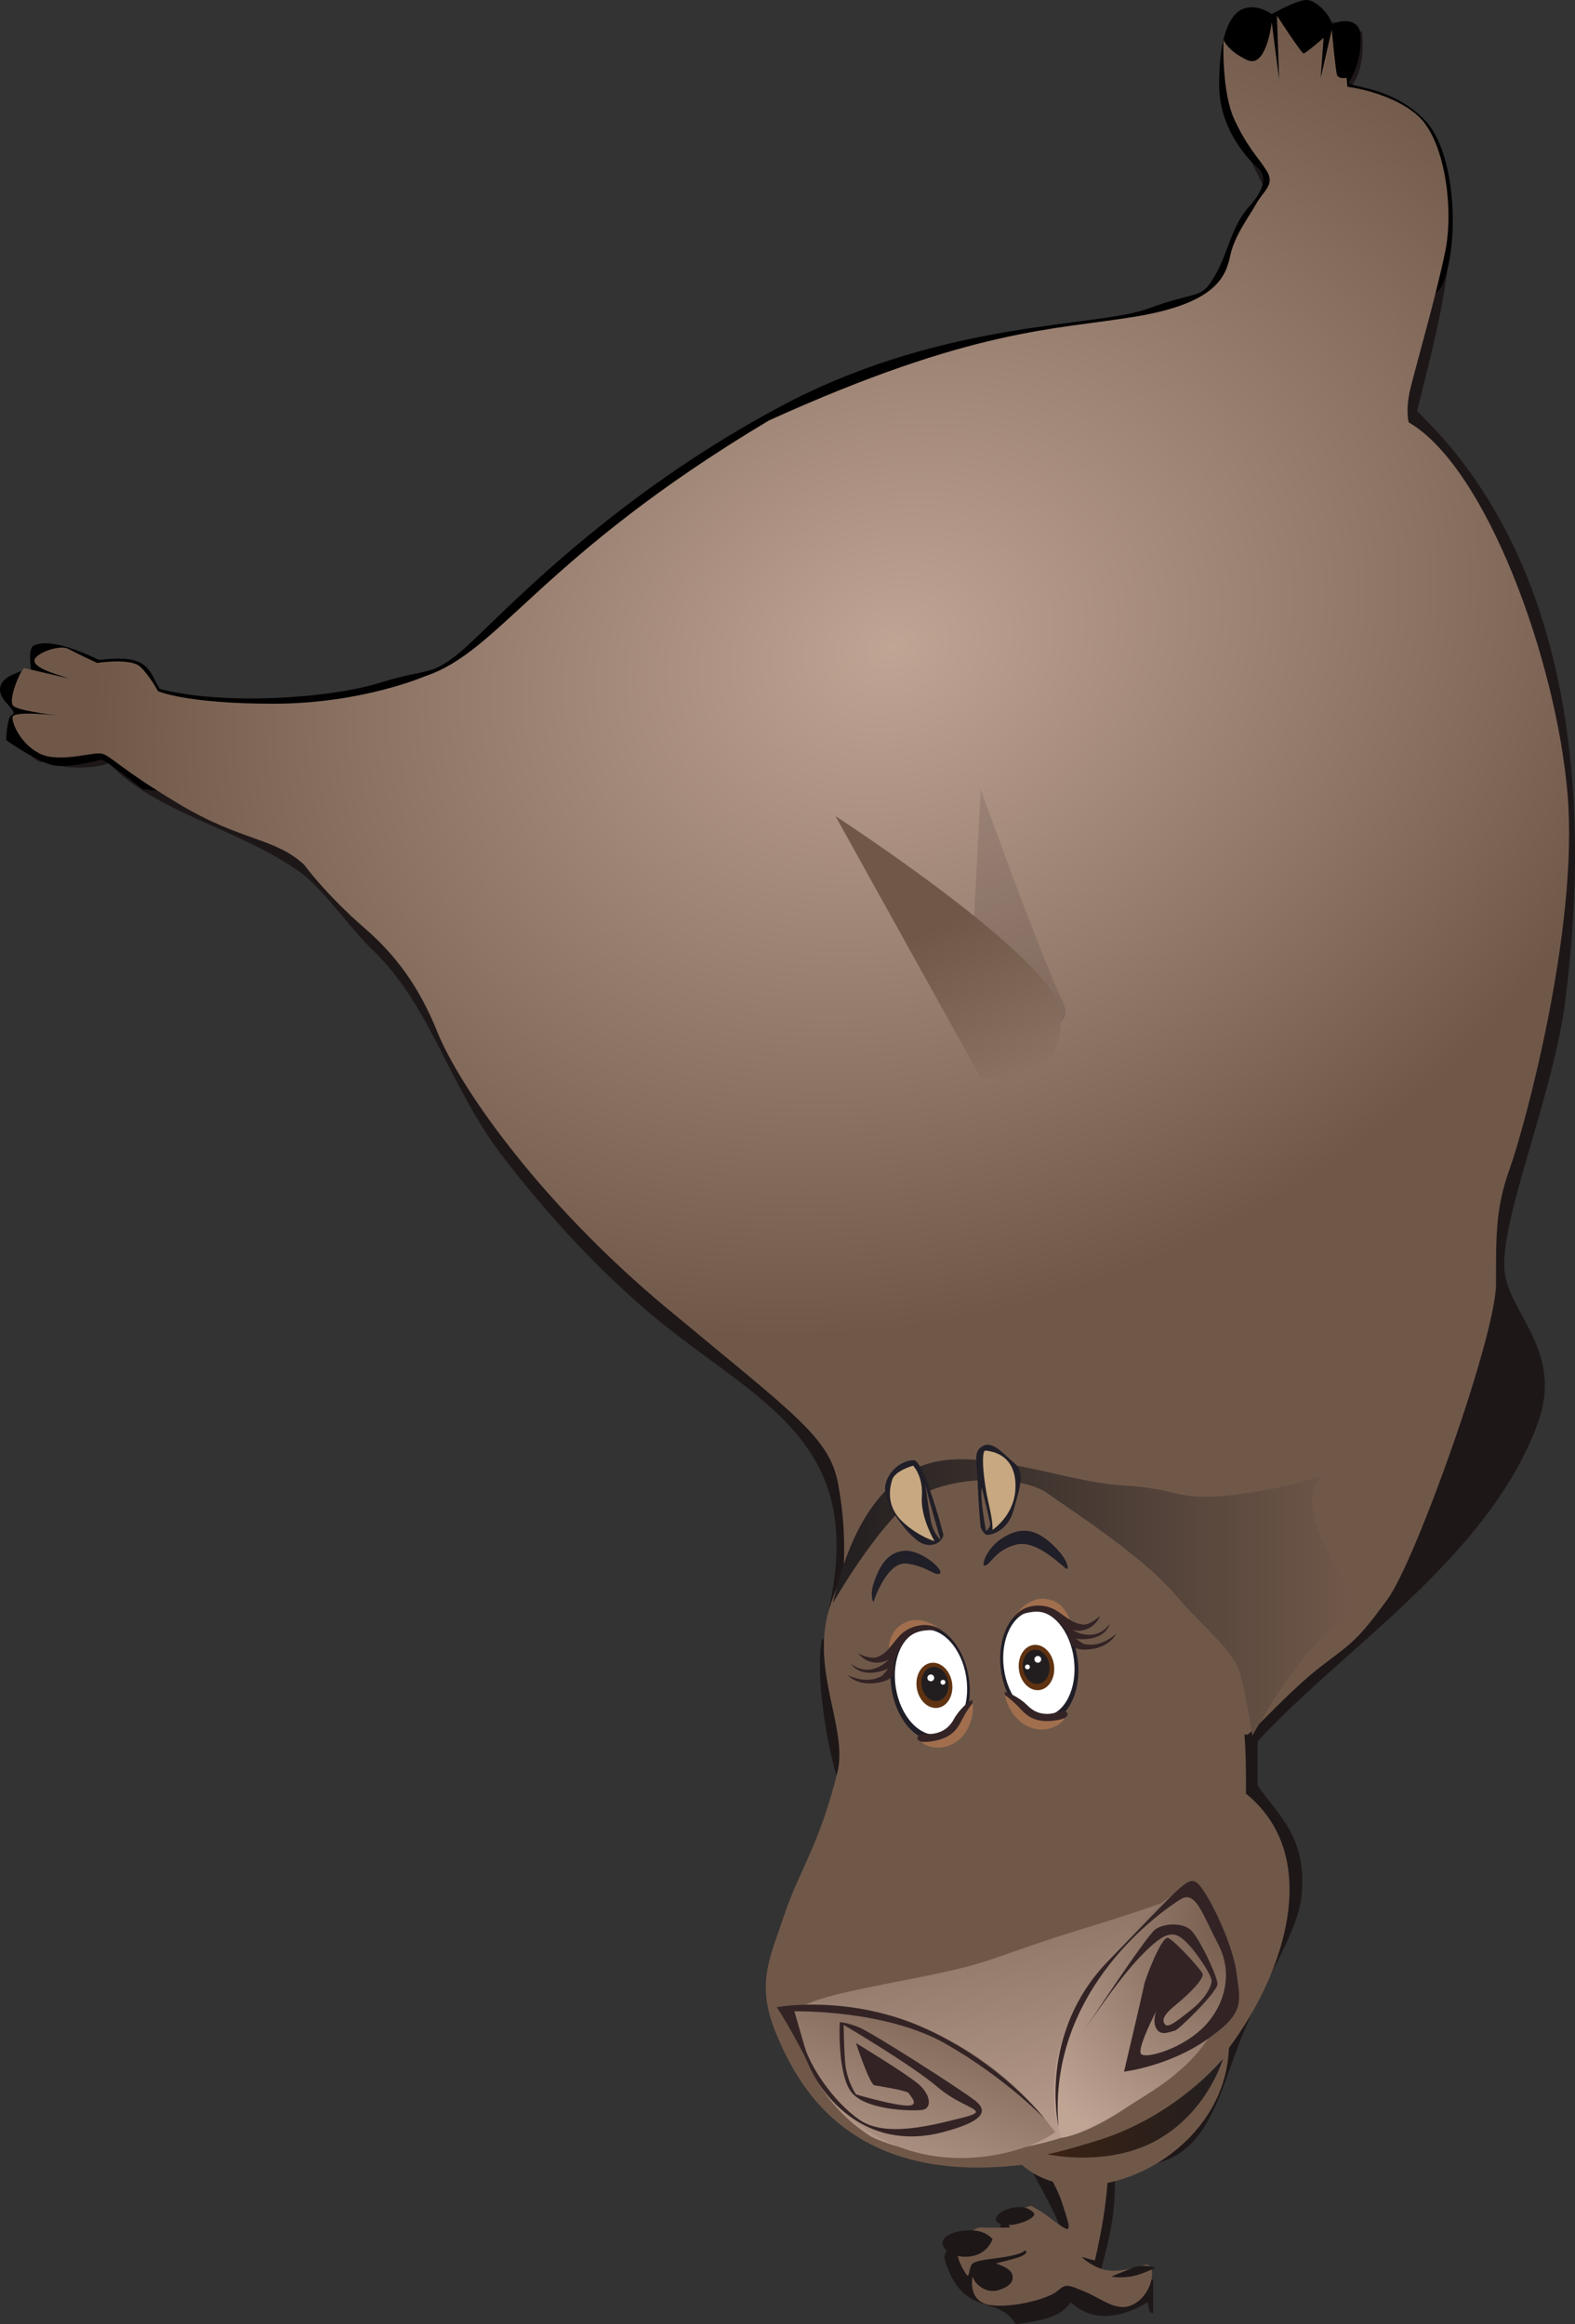 <?xml version="1.0" encoding="utf-8"?>
<!-- Generator: Adobe Illustrator 14.0.0, SVG Export Plug-In . SVG Version: 6.00 Build 43363)  -->
<!DOCTYPE svg PUBLIC "-//W3C//DTD SVG 1.1//EN" "http://www.w3.org/Graphics/SVG/1.1/DTD/svg11.dtd">
<svg version="1.1" id="图层_1" xmlns="http://www.w3.org/2000/svg" xmlns:xlink="http://www.w3.org/1999/xlink" x="0px" y="0px"
	 width="299.472px" height="441.926px" viewBox="0 0 299.472 441.926" enable-background="new 0 0 299.472 441.926"
	 xml:space="preserve">
<rect x="0" y="0" width="299.472" height="441.926" fill="#333333" stroke="none"/>
<g>
	<path fill-rule="evenodd" clip-rule="evenodd" fill="#1E1718" d="M187.906,368.759c-3.41-0.274-3.02,3.251-5.227,4.181
		c-10.059-1.713-21.922,2.922-31.357,5.227c5.712,0.476,15.647,3.183,22.996,5.227c-3.603,3.816-7.883-2.036-13.588-2.091
		c-0.911,2.146,5.319,2.086,2.092,3.136c0.367,1.464,1.839,0.09,2.089-1.045c4.427,6.723,11.624,10.675,17.769,15.679
		c-3.387,6.989-13.943,2.981-20.905,2.091c-17.983-12.854-11.298-41.688,0-57.489c-3.641-4.022-7.158-25.031-5.43-32.188
		c3.48,4.138,7.685,24.32,5.43,31.143c13.07-9.358,17.05-10.594,30.314-19.86c-2.979-8.519-3.599-19.398-3.137-31.357
		c4.173,6.338,9.014-2.521,8.362-7.316c-6.975,1.797-9.354,3.192-12.543,7.316c-2.682-2.196-6.941-2.813-10.453-4.181
		c-6.551,2.282-15.985,17.672-16.74,18.825c7.651-34.059-15.705-39.926-36.566-58.545c-9.356-8.35-17.337-17.184-25.088-27.177
		c-10.713-13.811-13.808-28.855-25.084-39.719c-4.475-4.31-9.452-11.627-13.588-14.634c-11.624-8.444-27.624-11.324-36.585-20.905
		c-2.714,1.573-14.504,0.683-5.226,0c8.746-2.464,9.864-9.647,9.407-12.542c-0.081-0.514,1.777-1.498,2.09-1.046
		c-5.085-7.354-13.613-0.822-11.497,12.544c-7.157,0.217-2.565-5.563-10.452-5.227c-2.201,1.267,2.014,4.871,4.18,5.227
		c-1.676,2.935-3.905-2.267-6.271-2.091c1.387-5.726-0.15-6.265-1.044-11.498c4.4-2.327,6.144-2.078,6.271-7.316
		c8.899,0.544,11.926,4.987,19.859,4.181c0.939,1.849,2.523,3.052,3.137,5.227c16.662,2.819,35.928,2.722,50.172-2.091
		c-7.012,15.863-38.735,2.729-43.901,9.406c-2.909-3.85-5.749-0.195-8.361-3.135c-2.622,1.559-3.671,4.692-5.227,7.317
		c1.955,6.033,4.929,2.241,6.271,3.135c1.465,0.369,0.092,1.84-1.044,2.092c1.339,1.438,4.976,3.093,5.226,0
		c14.081-0.14,19.836,13.33,30.313,19.859c-0.896,3.335,1.645,3.232,2.09,5.227c13.383-1.575,9.419,19.203,18.814,18.813
		c2.304,14.541,18.064,26.363,25.087,37.629c2.852,0.095,2.103-1.741,4.181,0c-0.028,1.017-1.279,0.811-2.089,1.045
		c2.271,4.168,5.479-1.275,5.225,4.181c1.502-2.863,2.633-1.207,5.226,0c-0.552-0.84-1.09-1.696-1.045-3.135
		c3.538,4.007,8.135,0.755,10.452,6.271c3.088-0.909-2.424-1.564-1.044-4.181c2.751-2.628,3.52,2.62,6.271,3.136
		c4.078-0.946-3.464-3.849,0-4.182c1.84-1.502,2.383-0.958,2.091,2.09c5.367,0.966,2.433-6.271,4.181-4.181
		c2.911-2.661,1.338,2.695,1.046,4.181c1.372-1.254,1.643-0.406,3.135,0c2.123,0.321-0.214-3.02-1.044-3.135
		c0.287-2.466,3.894,0.096,4.18,1.045c0.04-2.259,4.118-4.181,7.317-2.091c1.076-1.296-0.135-4.034,4.183-2.09
		c-0.68-1.063-2.404-1.081-2.092-3.137c2.184-0.442,2.769,0.718,4.181,1.046c-0.448-1.99-2.251-2.626-2.089-5.227
		c-1.32-2.726,2.892,4.871,5.226,5.227c0.778-3.218-2.869-2.009-2.091-5.227c0.795,1.645,3.314,1.563,3.135,4.181
		c2.466-0.286-0.095-3.893-1.044-4.181c3.416,0.309,2.739-3.402,6.271-5.226c-3.155-0.14-0.424-2.37-2.091-6.272
		c1.778,0.385,1.973-0.813,2.091-2.09c4.896,0.128-1.137,1.521,0,4.182c2.188-0.414,2.62-4.511,4.181,1.045
		c3.392-1.812-2.714-2.739-1.045-6.271c1.267,2.073,3.604-0.264,1.045-1.046c1.027-3.204,2.79,1.202,4.181,1.046
		c-0.876-1.214-1.378-2.803-1.044-5.227c-1.787-0.046-2.707,0.776-3.137,2.091c-1.219-1.568-3.018-2.557-3.135-5.226
		c1.068,1.021,2.114,2.064,3.135,3.135c1.743-1.046,0.74-4.834,3.137-5.227c-0.839-4.379-11.979-18.348-12.544-26.131
		c-6.203-0.943-4.355-8.483-8.361-13.588c7.108,4.04,13.16,9.138,18.814,14.633c2.725-6.53-2.297-13.011,3.135-18.813
		c6.119,9.265,10.424,24.618,18.814,31.356c1.553-0.456-0.411-1.337,0-3.136c6.897-1.546,6.863,2.119,11.499-1.045
		c3.109,1.223-3.43,1.3-3.136,3.136c2.295,0.855,5.162,0.083,6.271,4.182c1.946-3.28,5.29-5.162,6.271-9.407
		c1.844,1.967,3.236-1.429,4.182,2.09c2.77-2.591,0.243-4.414,5.227-5.227c-0.445-1.993-2.987-1.892-2.091-5.227
		c2.424,0.821,4.695-0.355,6.271,3.137c0.73-1.306,2.229-6.12-1.045-7.317c1.418-0.175,4.719,1.282,7.317-2.09
		c0.863-2.954-1.474-2.708-1.046-5.227c2.249,2.346,3.697-0.732,3.135-4.182c-0.84,0.554-1.696,1.092-3.135,1.046
		c1.789-0.977,2.105-4.26,4.181-2.09c-0.145-1.946-0.688-3.494-2.091-4.181c0.251-2.696,1.799,1.435,4.182,0
		c0.294-1.869-0.989-2.146-1.045-1.046c-3.455-1.567,2.172-2.557,1.045-5.227c-6.452,3.948,4.57-4.797,2.09-6.271
		c-0.285,1.462-3.359,3.573-6.271,5.227c1.955-4.823,1.104-2.288,4.182-5.227c-1.553-0.652-2.807-0.534,0-3.136
		c-0.457-1.551-1.339,0.413-3.137,0c1.726-20.919,4.384-24.753-4.181-38.675c-3.702,0.117,2.222,3.456-1.045,3.137
		c-3.635-1.732-0.393-5.681-5.227-7.317c1.026-3.205,2.789,1.202,4.181,1.046c-1.249-4.326-6.903-4.245-6.271-10.453
		c-0.932,0.463-1.87,0.918-2.091,2.091c-0.214-4.588-1.74-5-3.136-11.498c-0.976,0.767-1.585,1.9-2.091,3.136
		c-3.011-1.489-2.109-5.671,0-7.316c-7.854,2.576,2.563-6.546-4.181-6.271c1.757-2.075,5.999-1.666,7.316-4.181
		c2.268-0.177,0.474,3.706,1.045,5.227c3.412-0.693,8.8,2.182,14.634,5.226c3.149-3.708-1.567-6.063-1.044-8.362
		c-1.227,0.169-0.883,1.905-1.046,3.137c-3.099-1.97-1.657-4.505-5.227-4.182c-2.282-9.11,0.554-16.014,5.227-20.904
		c-3.938-8.562-13.636-23.482-5.227-34.493c10.247-0.634,13.757-0.349,22.995,3.135c0.433,4.613-0.283,8.078-2.091,10.453
		c27.898,6.552,18.275,38.488,12.543,61.67c25.608,24.488,34.187,64.389,28.223,111.84c-2.359,18.767-12.976,42.932-11.498,52.264
		c1.236,7.811,11.059,14.963,6.272,28.221c-9.268,25.664-37.624,43.342-53.309,60.625c0,2.788,0,5.574,0,8.362
		c3.567,5.342,9.499,9.643,8.362,20.905c-0.734,7.271-6.93,15.664-11.498,27.176c-4.189,10.557-6.341,22.605-17.769,24.04
		c-5.747,0.722-11.952-2.332-19.861-1.044c2.329,3.245,7.723,3.426,13.588,3.135c0.309,7.973-1.523,13.805-3.135,19.86
		c2.379,2.981,6.126-1.47,10.452,0c0,2.091,0,4.181,0,6.271c-1.017-0.028-0.811-1.279-1.044-2.091
		c-4.636,2.879-10.395,4.069-14.635,0c-1.877,3.002-6.137,3.618-10.452,4.181c-3.549-5.87-10.114-0.843-13.588-12.542
		c-0.005-3.2,7.224-4.543,9.407-2.092c2.17-0.268,0.284-4.591,2.091-5.226c6.605-1.38,7.53,2.922,11.498,4.182
		c-1.729-5.939-5.007-10.325-7.317-15.679c-3.485,0-6.968,0-10.452,0c1.111-2.373,6.571-0.397,9.406-1.046
		c8.219-2.647,17.983-9.805,26.132-15.679c-0.449-2.337-5.151-0.424-7.316-1.045c0.501-3.289-1.489-4.086-2.091-6.272
		c-7.64,0.551-9.741,9.225-7.317,16.725c-11.268-9.897,4.709-23.076,4.183-35.538c2.085,3.445,1.648,0.224,5.226,0
		c0.781-3.221-3.604-1.274-2.091-5.227c-4.049,2.645-9.718,2.475-11.498,9.407C196.454,368.338,188.983,372.045,187.906,368.759z
		 M192.089,279.913c3.794-4.692,4.256-13.604-3.137-14.635C187.44,268.863,192.345,277.413,192.089,279.913z M173.272,279.913
		c-0.543-1.646-4.024-5.598-1.045-7.317c0.857,4.37,3.161,7.293,6.271,9.407c-0.611-5.658-0.529-12.013-4.181-14.633
		C166.806,268.507,172.388,282.859,173.272,279.913z M189.997,310.226c3.326,3.294,7.011,6.229,14.634,5.227
		c2.199-5.849,1.196-15.217-2.09-18.815C191.519,294.324,190.501,302.019,189.997,310.226z M191.043,313.36
		c2.864,9.555,16.53,9.938,25.086,8.362c-0.918-3.398-1.999-10.568-1.046-12.543C207.059,313.249,199.653,323.988,191.043,313.36z"
		/>
	<path d="M27.175,150.076c0,0-7.299-5.763-7.939-5.635c-0.639,0.129-5.633,1.538-8.707,1.153c-3.072-0.385-9.348-4.866-9.348-4.866
		s0.129-4.354,1.025-4.738c0.896-0.384,0.127-1.024-1.281-2.689c-1.408-1.664-1.408-3.712,1.408-4.993
		c2.818-1.281,3.587-1.025,3.587-1.025s-0.769-4.096,0.64-4.609c1.408-0.513,4.225-1.023,12.293,2.817
		c8.58-1.025,9.35,1.124,11.396,5.479c12.165,3.201,32.371,1.839,41.848-1.105s9.632-1.099,15.523-5.963
		c5.889-4.865,27.368-29.325,62.968-47.765c30.35-15.365,57.788-13.854,67.648-17.441c9.859-3.586,10.061-1.636,12.751-6.246
		c2.689-4.61,3.045-9.293,6.503-13.136c3.458-3.842,3.026-6.147,1.875-7.171c-1.154-1.023-7.556-6.915-7.556-16.007
		s1.922-13.446,4.609-14.471c2.688-1.023,5.379,1.025,5.379,1.025S246.535,0,248.456,0c1.922,0,4.738,3.202,4.738,4.61
		c3.329-1.408,5.122-0.002,5.378,1.279c0.257,1.281,0.513,5.636-2.178,9.861c1.025,1.024,8.325,0.769,14.472,7.043
		s6.658,23.944,3.329,31.501c-3.329,7.556-58.009,16.905-69.917,22.41c-11.909,5.506-21.899,11.269-47.638,25.609
		c-25.739,14.342-25.355,43.283-59.547,47.636C62.903,154.303,27.175,150.076,27.175,150.076z"/>
	
		<radialGradient id="SVGID_1_" cx="169.635" cy="123.069" r="155.935" gradientTransform="matrix(0.93 -0.368 0.299 0.757 -24.955 92.349)" gradientUnits="userSpaceOnUse">
		<stop  offset="0" style="stop-color:#C0A595"/>
		<stop  offset="1" style="stop-color:#705849"/>
	</radialGradient>
	<path fill="url(#SVGID_1_)" d="M4.651,127.039c-0.707,0.142-3.242,6.206-2.115,7.192c1.129,0.985,8.46,1.832,8.46,1.832
		s-8.46-0.988-8.601,0.282c-0.143,1.27,1.549,5.077,5.075,6.909c3.525,1.832,9.729-0.141,11.562,0s2.962,2.397,14.945,9.588
		c11.986,7.19,18.225,6.376,23.864,11.594c0,0,3.964,5.505,11.578,12.131c5.89,5.127,10.273,11.047,13.759,19.702
		c4.089,10.152,19.23,32.186,43.624,52.489c24.394,20.304,30.832,24.496,32.523,33.238c1.692,8.742,1.27,16.496,0.564,22.7
		c-0.706,6.203,76.17,25.699,77.298,25.135s7.963-8.34,14.024-12.992c6.063-4.651,6.755-4.754,12.593-12.707
		c5.351-7.289,20.646-50.127,20.646-59.997c0-9.869-0.027-14.561,2.651-22.031c2.678-7.473,13.081-45.292,10.967-70.954
		c-2.114-25.661-15.555-62.377-30.218-70.837c0,0-0.662-2.34,0.323-6.43c0.986-4.089,4.935-17.767,6.627-26.085
		c1.691-8.318-0.141-21.29-5.217-25.802c-5.075-4.512-13.396-5.499-13.396-5.499l-0.14-1.692c0,0-1.552,0.282-1.832-0.564
		c-0.284-0.846-0.988-8.6-0.988-8.6l-2.115,9.164l0.563-7.614c0,0-3.384,2.962-3.806,2.962c-0.423,0-5.076-7.191-5.076-7.191
		l0.422,12.126l-1.408-10.856c0,0-0.988,8.882-4.653,7.19c-3.666-1.692-4.513-3.807-4.513-3.807s-0.422,9.87,2.114,15.228
		c2.54,5.358,4.372,6.91,6.063,9.588c1.692,2.679-0.563,3.807-1.974,6.345s-4.09,5.922-4.934,9.869
		c-0.848,3.948-2.679,9.024-18.048,11.563s-30.739,2.114-69.654,19.739c-43.428,25.943-51.183,43.992-65.424,48.645
		c0,0-11.983,5.217-28.764,5.217c-16.777,0-21.995-2.396-21.995-2.396s-1.551-2.962-3.384-4.653
		c-1.834-1.692-8.179-0.705-8.179-0.705s-4.229-1.975-5.499-2.68c-1.269-0.704-4.792,0.284-6.062,1.552
		c-1.27,1.269,1.127,2.396,3.666,3.242c2.537,0.847,2.537,0.847,2.537,0.847L4.651,127.039z"/>
	<g>
		<path fill="#705849" d="M195.572,407.003c0,0,5.131,7.944,6.289,11.585c1.158,3.642,1.985,5.794,0.662,5.131
			c-1.324-0.662-3.641-2.649-4.468-3.146c-0.828-0.496-1.987-1.158-1.987-1.158s-5.958,1.491-4.965,2.814s0.993,1.323,0.993,1.323
			s-3.791,0.104-5.457-0.019s-4.565,2.837-4.628,4.565c-0.062,1.728,1.727,4.565,1.974,4.627c0.248,0.063,0.248-0.925,0.679-1.974
			c0.433-1.049,3.519-1.109,6.418-1.604c2.899-0.495,3.579-0.988,3.702-1.173c0.123-0.186,1.05,0.37-0.74,1.11
			c-1.791,0.74-7.96,1.852-8.7,2.776c-0.74,0.926-1.356,5.737,2.776,6.417s10.983-1.111,12.772-2.529
			c1.789-1.419,1.666-1.543,5.368,0s6.479,4.38,9.871,2.036c3.394-2.345,3.765-7.776,1.48-7.097
			c-2.281,0.68-5.553,1.543-7.959,0.803s-4.011-2.344-4.011-2.344l2.529,0.678c0,0,2.778-11.104,2.531-19.188
			s-14.993-6.108-15.056-3.887"/>
		<g>
			<path fill="#1E1718" d="M191.646,420.037c-2.56,0.839-3.213,2.676-0.682,3.017c2.53,0.342,6.375-1.459,5.596-2.286
				C195.782,419.94,194.323,419.161,191.646,420.037z"/>
			<path fill="#1E1718" d="M188.725,425.779c0,0-1.36-2.043-5.255-1.654c-3.894,0.39-5.305,2.189-3.455,3.844
				C181.864,429.624,187.07,429.965,188.725,425.779z"/>
			<path fill="#1E1718" d="M188.189,430.062c-2.626,0.146-3.502,0.243-3.357,2.238c0.147,1.996,2.629,3.797,4.818,3.212
				c2.189-0.584,3.309-1.702,2.773-3.162C191.889,430.889,188.189,430.062,188.189,430.062z"/>
			<path fill="#1E1718" d="M211.306,432.885c0,0,1.948-0.827,4.039-1.654c2.095-0.827,4.333-0.05,4.333-0.05
				s-2.386,1.265-4.478,1.654C213.106,433.226,211.306,432.885,211.306,432.885z"/>
		</g>
	</g>
	<path fill="#705849" d="M181.124,281.335c-13.6,4.12-18.979,11.57-23.144,23.606c-4.168,12.036,2.953,22.712,1.388,31.477
		c-3.472,14.35-7.407,19.209-10.184,27.541c-2.776,8.333-5.555,13.192-1.619,22.682c3.934,9.489,13.654,28.931,46.75,24.996
		c12.035,10.646,38.652-1.389,39.347-22.219c10.877-14.581,17.82-36.567,3.239-48.371c0.231-18.283-2.083-25.458-8.564-33.096
		c-6.479-7.639-16.664-17.59-25.227-22.45C194.547,280.641,188.76,279.021,181.124,281.335z"/>
	<path opacity="0.13" fill="#221E1F" d="M186.475,150.077l-2.328,44.598c0,0,22.212,4.605,17.88-4.334
		C197.69,181.4,186.475,150.077,186.475,150.077z"/>
	<linearGradient id="SVGID_2_" gradientUnits="userSpaceOnUse" x1="221.295" y1="264.831" x2="180.96" y2="175.035">
		<stop  offset="0" style="stop-color:#C0A595"/>
		<stop  offset="1" style="stop-color:#705849"/>
	</linearGradient>
	<path fill="url(#SVGID_2_)" d="M158.855,155.181l27.55,49.612c0,0,16.046,4.457,15.249-12.229
		C201.182,182.64,158.855,155.181,158.855,155.181z"/>
	<linearGradient id="SVGID_3_" gradientUnits="userSpaceOnUse" x1="185.121" y1="333.72" x2="198.555" y2="416.527">
		<stop  offset="0" style="stop-color:#705849"/>
		<stop  offset="1" style="stop-color:#C0A595"/>
	</linearGradient>
	<path fill="url(#SVGID_3_)" d="M150.868,383.159c1.542-2.774,7.711-4.008,23.44-7.093s13.263-3.701,32.383-9.561
		c19.122-5.859,20.355-7.401,21.591-6.785c1.232,0.616,6.166,14.494,6.476,19.738c0.31,5.243-21.681,25.369-32.972,27.035
		c0,0-20.731,7.034-36.096-0.185C152.363,397.979,150.868,383.159,150.868,383.159z"/>
	<radialGradient id="SVGID_4_" cx="236.253" cy="365.75" r="48.687" gradientUnits="userSpaceOnUse">
		<stop  offset="0" style="stop-color:#705849"/>
		<stop  offset="1" style="stop-color:#C0A595"/>
	</radialGradient>
	<path fill="url(#SVGID_4_)" d="M201.786,406.494c0,0-5.646-14.154,6.111-30.319s18.725-18.58,20.385-16.454
		s15.254,21.965-8.995,37.763C205.614,406.392,201.786,406.494,201.786,406.494z"/>
	<linearGradient id="SVGID_5_" gradientUnits="userSpaceOnUse" x1="182.175" y1="373.866" x2="165.047" y2="422.082">
		<stop  offset="0" style="stop-color:#705849"/>
		<stop  offset="1" style="stop-color:#C0A595"/>
	</linearGradient>
	<path fill="url(#SVGID_5_)" d="M149.461,382.477c0,0,29.688-5.793,51.168,22.929C193.87,410.716,161.529,419.646,149.461,382.477z"
		/>
	<g>
		<path fill="#332325" d="M201.263,404.404c0,0-4.072-17.646,9.503-31.591c13.574-13.944,14.931-15.92,16.659-14.933
			c1.728,0.988,6.788,10.982,7.651,17.03s1.604,7.896-5.678,12.957c-7.279,5.06-15.672,6.048-15.672,6.048
			s3.702-15.673,3.825-16.536c0.124-0.864,3.333-9.379,4.567-8.886c1.233,0.493,6.169,5.922,6.539,6.787
			c0.37,0.864-2.345,3.702-4.936,5.8c-2.592,2.099-2.839,3.085-2.222,3.825c0.618,0.74,1.975-0.37,4.813-2.591
			c2.839-2.222,3.95-4.443,4.072-5.554c0.123-1.11-3.331-6.292-5.43-8.021c-2.097-1.728-3.823-1.234-8.391,3.578
			c-4.566,4.813-11.106,14.809-11.106,14.809s12.463-19.002,14.191-20.237c1.728-1.235,5.183-1.358,6.786,0.123
			c1.605,1.48,5.061,8.762,5.061,10.243c0,1.48-7.404,8.762-8.145,8.885s-2.59,1.11-3.455-0.37c-0.865-1.481,0-3.456,0-3.456
			s-3.879,7.421-2.891,8.284c0.987,0.863,7.394-0.953,11.466-4.777c4.072-3.825,6.271-10.161,3.185-16.084
			c-3.084-5.924-4.326-10.328-7.165-8.601C221.653,362.866,199.041,377.997,201.263,404.404z"/>
		<path fill="#332325" d="M166.218,396.507c0,0,6.293,0.988,6.539,1.481c0.247,0.493,2.592,2.714-0.863,2.344
			s-9.133-2.098-9.133-2.098s-1.85-2.592-2.097-6.417s-0.247-6.786-0.247-6.786s12.834,7.528,17.893,11.847
			c5.061,4.317,10.613,4.317,4.69,5.799c-5.924,1.48-14.686,3.824-19.621,0.37c-4.936-3.455-9.256-9.996-10.366-13.821
			c-1.11-3.824-1.974-6.786-1.974-6.786s17.275-0.372,28.752,6.169c11.476,6.541,18.88,14.315,18.88,14.315
			s-8.02-10.489-22.582-17.152c-14.562-6.664-28.385-4.122-28.385-4.122s3.705,5.726,6.172,11.278
			c2.469,5.554,10.613,16.167,25.052,12.588c8.145-2.099,9.009-4.071,6.54-6.047c-2.468-1.976-19.745-13.08-22.337-14.067
			c-2.591-0.988-3.454-0.865-3.454-0.865s-0.493,9.131,1.974,12.957c2.469,3.827,11.847,3.948,13.698,3.702
			c1.851-0.245,1.728-2.837-0.741-4.936c-2.467-2.098-11.847-7.774-11.847-7.774S165.231,396.015,166.218,396.507z"/>
	</g>
	<linearGradient id="SVGID_6_" gradientUnits="userSpaceOnUse" x1="199.134" y1="400.861" x2="232.544" y2="400.861">
		<stop  offset="0" style="stop-color:#3B2213"/>
		<stop  offset="1" style="stop-color:#221E1F"/>
	</linearGradient>
	<path fill="url(#SVGID_6_)" d="M232.544,391.46c0,0-9.086,11.307-24.832,15.849c-5.854,1.816-8.578,2.321-8.578,2.321
		s11.606,2.624,21.097-2.826C229.717,401.354,232.544,391.46,232.544,391.46z"/>
	<linearGradient id="SVGID_7_" gradientUnits="userSpaceOnUse" x1="158.362" y1="303.766" x2="257.071" y2="303.766">
		<stop  offset="0" style="stop-color:#221E1F"/>
		<stop  offset="1" style="stop-color:#705849"/>
	</linearGradient>
	<path fill="url(#SVGID_7_)" d="M158.362,304.833c0,0,7.528-13.227,14.242-18.923c6.715-5.696,21.566-5.493,26.451-2.034
		c4.883,3.459,18.108,12.006,24.211,19.126c6.105,7.121,11.395,10.782,12.616,15.462c1.221,4.68,2.238,11.599,2.238,11.599
		s7.527-13.837,14.242-19.533c6.714-5.696,5.697-5.291,0.407-14.854c-5.29-9.562-3.257-14.445,0-15.665
		c3.254-1.221-4.274,2.442-16.888,4.069c-12.616,1.627-10.987-1.019-22.382-1.629c-11.394-0.61-28.484-8.139-38.861-3.459
		C164.262,283.672,160.194,296.898,158.362,304.833z"/>
	<g>
		<path fill="#201E27" d="M173.746,277.647c-2.177,0-4.884,1.953-5.417,4.795c-0.532,2.842,3.465,8.613,6.218,10.568
			c2.754,1.955,5.062-0.266,4.796-1.332C179.076,290.613,175.611,277.647,173.746,277.647z"/>
		<path fill="#201E27" d="M186.535,275.16c-1.438,1.063-0.798,2.665-0.622,7.194c0.18,4.529,0.534,7.993,0.534,7.993
			s0.532,1.51,1.332,1.51s3.907-0.799,4.975-4.796c1.064-3.997,2.308-7.018,0.088-8.882S188.579,273.65,186.535,275.16z"/>
		<path fill="#705849" d="M175.941,282.354c0,0,0.621,4.617,1.064,6.927c0.445,2.31,1.865,3.554,1.865,3.554
			S177.095,286.974,175.941,282.354z"/>
		<path fill="#705849" d="M186.686,282.887c0,0,1.6,6.484,1.6,7.017s-0.798,1.243-0.798,1.243S186.243,284.662,186.686,282.887z"/>
		<path fill="#C7A881" d="M173.62,278.69c0,0-3.425,0.925-3.979,2.684c-0.556,1.759-1.111,5.09,1.943,7.959
			c3.054,2.869,6.108,3.702,6.108,3.702s-2.684-4.442-2.406-8.422S173.62,278.69,173.62,278.69z"/>
		<path fill="#C7A881" d="M187.41,275.821c-0.99-0.104-0.37,6.016,0.556,9.995s0.74,5.091,0.74,5.091s3.979-2.592,4.35-7.497
			S190.927,276.191,187.41,275.821z"/>
		<path fill="#201E27" d="M187.16,297.699c-0.553,0.035,0.313-3.36,3.672-5.393s6.094-1.562,9.141,1.251
			c3.049,2.813,3.283,4.688,2.893,4.767s-5.548-5.704-9.689-4.61C189.034,294.807,188.409,297.621,187.16,297.699z"/>
		<path fill="#201E27" d="M178.721,299.183c0.851-0.617-3.596-4.609-6.877-4.298c-3.281,0.313-4.688,3.205-5.626,5.861
			c-0.938,2.657-0.156,3.906-0.156,3.906s2.5-7.815,6.329-7.345C176.22,297.777,177.861,299.808,178.721,299.183z"/>
		<g>
			<g>
				
					<ellipse transform="matrix(0.987 -0.159 0.159 0.987 -48.732 32.285)" fill="#201E27" cx="177" cy="320.087" rx="7.423" ry="11.055"/>
				<path fill="#FFFFFF" d="M183.704,318.797c0.888,5.498-1.386,10.437-5.077,11.032c-3.692,0.596-7.403-3.378-8.29-8.873
					c-0.888-5.501,1.386-10.438,5.078-11.037C179.105,309.325,182.817,313.3,183.704,318.797z"/>
				<path fill="#5F3211" d="M181.016,319.925c0.38,2.357-0.809,4.511-2.656,4.81c-1.849,0.298-3.653-1.372-4.035-3.728
					c-0.38-2.36,0.809-4.512,2.656-4.812C178.829,315.897,180.635,317.567,181.016,319.925z"/>
				
					<ellipse transform="matrix(0.987 -0.16 0.16 0.987 -48.856 32.473)" fill="#221E1F" cx="177.691" cy="320.322" rx="2.56" ry="3.268"/>
				<circle fill="#FFFFFF" cx="176.982" cy="319.043" r="0.648"/>
				<circle fill="#FFFFFF" cx="179.296" cy="319.876" r="0.463"/>
			</g>
			<g>
				<path fill="#A16F4E" d="M184.901,323.855c0,0-2.499,2.962-3.979,4.813c-1.481,1.852-4.628,1.573-5.554,2.129
					s2.592,2.592,5.924,0.74C184.624,329.687,185.271,325.429,184.901,323.855z"/>
				<path fill="#332325" d="M184.872,323.238c-0.619,0.122-2.591,1.975-3.456,3.579c-0.864,1.604-1.976,2.344-3.332,2.714
					s-2.467,0-3.207,0.37s-0.989,1.852,2.837,1.111c3.826-0.741,4.565-2.839,5.429-4.443c0.865-1.604,1.759-2.714,1.759-2.714
					L184.872,323.238z"/>
				<path fill="#A16F4E" d="M179.253,310.075c0,0-3.554-2.947-6.732-1.73c-3.178,1.216-3.646,4.067-3.553,6.452
					s0.888,3.693,0.888,3.693S169.108,307.645,179.253,310.075z"/>
				<path fill="#332325" d="M163.123,314.376c0,0,2.479,1.308,3.833,0.653c1.355-0.653,1.682-1.029,3.692-3.553
					c2.012-2.523,5.896-3.363,8.604-1.401c-5.377-0.515-6.992,0.697-8.884,5.002c-0.842,1.916,0.328,3.271-1.45,4.253
					c-1.263,0.699-5.328,1.638-7.714-0.794c4.255,1.964,6.639,0,6.639,0l1.075-1.262c0,0-4.767,2.337-7.152-0.936
					c3.881,2.991,7.247-0.794,7.247-0.794S165.928,317.509,163.123,314.376z"/>
			</g>
		</g>
		<g>
			<g>
				<path fill="#201E27" d="M190.298,317.422c0.76,6.058,4.646,10.566,8.683,10.072c4.038-0.495,6.696-5.808,5.938-11.863
					c-0.758-6.061-4.646-10.567-8.683-10.075C192.2,306.051,189.54,311.364,190.298,317.422z"/>
				<path fill="#FFFFFF" d="M190.862,317.146c0.691,5.524,4.237,9.636,7.919,9.185c3.682-0.449,6.106-5.294,5.417-10.816
					c-0.691-5.529-4.237-9.639-7.919-9.189C192.596,306.776,190.171,311.623,190.862,317.146z"/>
				<path fill="#5F3211" d="M193.738,317.483c0.297,2.369,2.032,4.107,3.874,3.882c1.843-0.226,3.098-2.33,2.8-4.697
					c-0.295-2.371-2.028-4.108-3.872-3.883S193.442,315.115,193.738,317.483z"/>
				<path fill="#221E1F" d="M194.495,317.252c0.224,1.791,1.535,3.101,2.927,2.932c1.391-0.169,2.338-1.76,2.114-3.547
					c-0.223-1.792-1.533-3.105-2.927-2.935C195.218,313.874,194.27,315.462,194.495,317.252z"/>
				<path fill="#FFFFFF" d="M196.716,315.699c0.1,0.341,0.457,0.542,0.799,0.442c0.341-0.1,0.535-0.458,0.435-0.803
					c-0.1-0.343-0.458-0.541-0.798-0.44C196.812,314.996,196.616,315.355,196.716,315.699z"/>
				<circle fill="#FFFFFF" cx="195.361" cy="316.96" r="0.459"/>
			</g>
			<g>
				<path fill="#A16F4E" d="M191.134,322.336c0,0,3.209,2.15,5.137,3.517s4.848,0.229,5.883,0.505
					c1.038,0.277-1.744,3.207-5.435,2.353C193.028,327.856,191.221,323.948,191.134,322.336z"/>
				<path fill="#332325" d="M190.992,321.734c0.622-0.054,3.02,1.178,4.291,2.479c1.271,1.301,2.535,1.703,3.932,1.683
					c1.396-0.021,2.351-0.684,3.158-0.535c0.811,0.152,1.458,1.506-2.392,1.854c-3.851,0.349-5.143-1.461-6.412-2.761
					c-1.272-1.302-2.436-2.118-2.436-2.118L190.992,321.734z"/>
				<path fill="#A16F4E" d="M192.664,307.539c0,0,2.563-3.815,5.929-3.529c3.367,0.287,4.61,2.896,5.188,5.211
					c0.577,2.316,0.186,3.793,0.186,3.793S201.648,302.392,192.664,307.539z"/>
				<path fill="#332325" d="M209.23,307.197c0,0-1.995,1.942-3.469,1.689c-1.474-0.252-1.889-0.522-4.511-2.388
					c-2.62-1.865-6.554-1.597-8.587,1.04c4.98-1.985,6.856-1.271,9.859,2.341c1.34,1.605,0.602,3.23,2.571,3.681
					c1.397,0.321,5.533,0.096,7.124-2.899c-3.504,3.064-6.322,1.839-6.322,1.839l-1.377-0.915c0,0,5.194,0.924,6.551-2.879
					c-2.86,3.947-7.124,1.246-7.124,1.246S207.434,310.982,209.23,307.197z"/>
			</g>
		</g>
	</g>
</g>
</svg>
